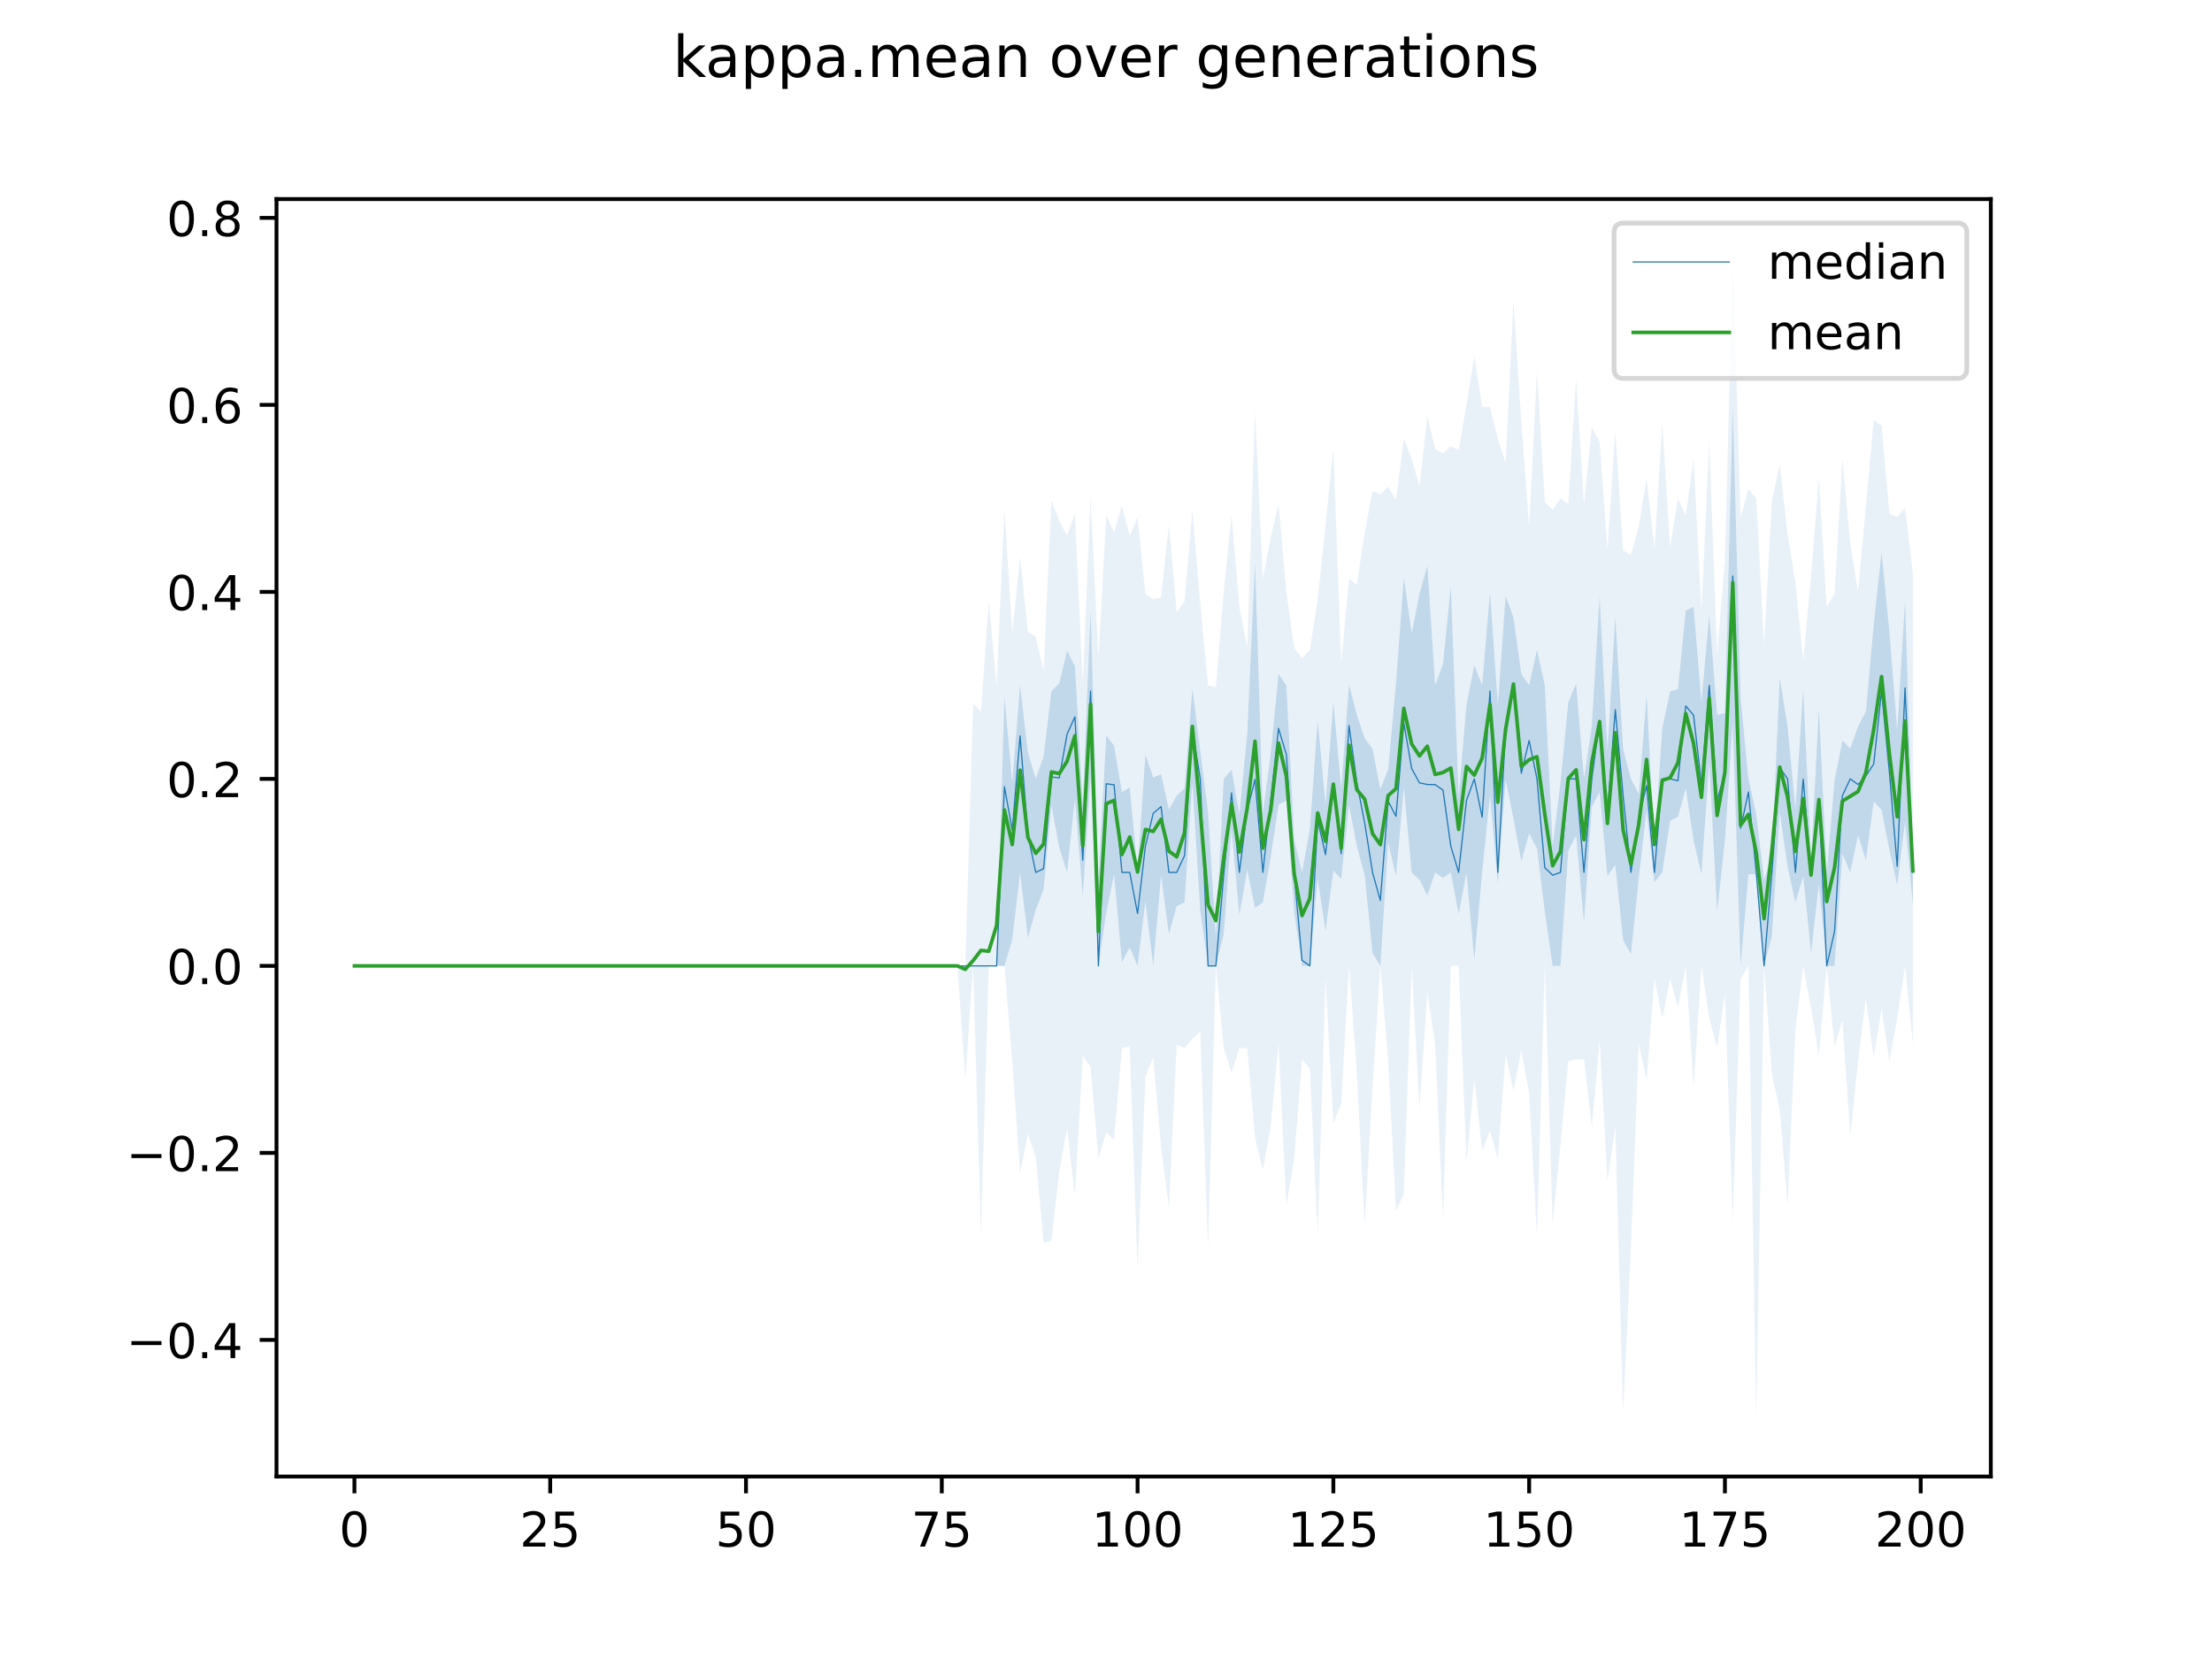 <?xml version="1.0" encoding="utf-8" standalone="no"?>
<!DOCTYPE svg PUBLIC "-//W3C//DTD SVG 1.1//EN"
  "http://www.w3.org/Graphics/SVG/1.1/DTD/svg11.dtd">
<!-- Created with matplotlib (https://matplotlib.org/) -->
<svg height="345.6pt" version="1.1" viewBox="0 0 460.8 345.6" width="460.8pt" xmlns="http://www.w3.org/2000/svg" xmlns:xlink="http://www.w3.org/1999/xlink">
 <defs>
  <style type="text/css">
*{stroke-linecap:butt;stroke-linejoin:round;}
  </style>
 </defs>
 <g id="figure_1">
  <g id="patch_1">
   <path d="M 0 345.6 
L 460.8 345.6 
L 460.8 0 
L 0 0 
z
" style="fill:#ffffff;"/>
  </g>
  <g id="axes_1">
   <g id="patch_2">
    <path d="M 57.6 307.584 
L 414.72 307.584 
L 414.72 41.472 
L 57.6 41.472 
z
" style="fill:#ffffff;"/>
   </g>
   <g id="PolyCollection_1">
    <path clip-path="url(#pa1e826da2e)" d="M 73.833 201.213 
L 73.833 201.213 
L 75.464 201.213 
L 77.096 201.213 
L 78.727 201.213 
L 80.358 201.213 
L 81.99 201.213 
L 83.621 201.213 
L 85.253 201.213 
L 86.884 201.213 
L 88.516 201.213 
L 90.147 201.213 
L 91.778 201.213 
L 93.41 201.213 
L 95.041 201.213 
L 96.673 201.213 
L 98.304 201.213 
L 99.936 201.213 
L 101.567 201.213 
L 103.198 201.213 
L 104.83 201.213 
L 106.461 201.213 
L 108.093 201.213 
L 109.724 201.213 
L 111.356 201.213 
L 112.987 201.213 
L 114.618 201.213 
L 116.25 201.213 
L 117.881 201.213 
L 119.513 201.213 
L 121.144 201.213 
L 122.776 201.213 
L 124.407 201.213 
L 126.038 201.213 
L 127.67 201.213 
L 129.301 201.213 
L 130.933 201.213 
L 132.564 201.213 
L 134.196 201.213 
L 135.827 201.213 
L 137.458 201.213 
L 139.09 201.213 
L 140.721 201.213 
L 142.353 201.213 
L 143.984 201.213 
L 145.616 201.213 
L 147.247 201.213 
L 148.879 201.213 
L 150.51 201.213 
L 152.141 201.213 
L 153.773 201.213 
L 155.404 201.213 
L 157.036 201.213 
L 158.667 201.213 
L 160.299 201.213 
L 161.93 201.213 
L 163.561 201.213 
L 165.193 201.213 
L 166.824 201.213 
L 168.456 201.213 
L 170.087 201.213 
L 171.719 201.213 
L 173.35 201.213 
L 174.981 201.213 
L 176.613 201.213 
L 178.244 201.213 
L 179.876 201.213 
L 181.507 201.213 
L 183.139 201.213 
L 184.77 201.213 
L 186.401 201.213 
L 188.033 201.213 
L 189.664 201.213 
L 191.296 201.213 
L 192.927 201.213 
L 194.559 201.213 
L 196.19 201.213 
L 197.821 201.213 
L 199.453 201.213 
L 201.084 201.213 
L 202.716 201.213 
L 204.347 201.213 
L 205.979 201.213 
L 207.61 201.213 
L 209.241 201.213 
L 210.873 195.759 
L 212.504 181.832 
L 214.136 195.37 
L 215.767 189.526 
L 217.399 185.338 
L 219.03 167.711 
L 220.661 176.573 
L 222.293 181.735 
L 223.924 166.347 
L 225.556 186.799 
L 227.187 161.867 
L 228.819 201.213 
L 230.45 190.111 
L 232.081 182.125 
L 233.713 200.434 
L 235.344 197.318 
L 236.976 201.213 
L 238.607 187.773 
L 240.239 201.213 
L 241.87 182.319 
L 243.501 194.591 
L 245.133 188.747 
L 246.764 187.968 
L 248.396 163.094 
L 250.027 189.624 
L 251.659 201.213 
L 253.29 201.213 
L 254.921 194.591 
L 256.553 172.77 
L 258.184 190.695 
L 259.816 181.151 
L 261.447 189.137 
L 263.079 187.968 
L 264.71 178.618 
L 266.341 167.613 
L 267.973 166.774 
L 269.604 189.916 
L 271.236 201.213 
L 272.867 201.213 
L 274.499 183.001 
L 276.13 193.909 
L 277.761 181.345 
L 279.393 183.098 
L 281.024 167.711 
L 282.656 176.281 
L 284.287 182.319 
L 285.919 198.486 
L 287.55 201.213 
L 289.181 175.502 
L 290.813 182.514 
L 292.444 164.039 
L 294.076 181.735 
L 295.707 183.293 
L 297.339 186.507 
L 298.97 181.735 
L 300.601 182.904 
L 302.233 181.735 
L 303.864 190.403 
L 305.496 181.735 
L 307.127 200.045 
L 308.759 181.735 
L 310.39 165.747 
L 312.021 184.072 
L 313.653 162.456 
L 315.284 170.535 
L 316.916 179.398 
L 318.547 173.69 
L 320.179 176.739 
L 321.81 189.916 
L 323.441 201.213 
L 325.073 201.213 
L 326.704 177.279 
L 328.336 174.041 
L 329.967 192.253 
L 331.599 168.113 
L 333.23 164.984 
L 334.862 182.514 
L 336.493 180.177 
L 338.124 195.857 
L 339.756 198.778 
L 341.387 182.904 
L 343.019 168.773 
L 344.65 183.78 
L 346.282 181.735 
L 347.913 170.986 
L 349.544 170.169 
L 351.176 164.205 
L 352.807 175.112 
L 354.439 182.125 
L 356.07 158.752 
L 357.702 190.013 
L 359.333 175.112 
L 360.964 150.57 
L 362.596 201.213 
L 364.227 182.125 
L 365.859 182.125 
L 367.49 201.213 
L 369.122 194.98 
L 370.753 169.171 
L 372.384 180.566 
L 374.016 187.968 
L 375.647 182.514 
L 377.279 198.486 
L 378.91 184.17 
L 380.542 201.213 
L 382.173 201.213 
L 383.804 177.839 
L 385.436 181.735 
L 387.067 173.94 
L 388.699 179.203 
L 390.33 166.931 
L 391.962 168.706 
L 393.593 177.06 
L 395.224 184.365 
L 396.856 171.217 
L 398.487 188.552 
L 398.487 177.839 
L 398.487 177.839 
L 396.856 125.053 
L 395.224 152.128 
L 393.593 131.676 
L 391.962 115.022 
L 390.33 130.118 
L 388.699 148.232 
L 387.067 151.349 
L 385.436 155.926 
L 383.804 154.265 
L 382.173 162.549 
L 380.542 181.735 
L 378.91 147.551 
L 377.279 179.008 
L 375.647 143.558 
L 374.016 168.49 
L 372.384 151.349 
L 370.753 141.22 
L 369.122 177.839 
L 367.49 183.293 
L 365.859 169.658 
L 364.227 162.257 
L 362.596 145.311 
L 360.964 84.538 
L 359.333 148.525 
L 357.702 148.914 
L 356.07 127.975 
L 354.439 146.285 
L 352.807 126.417 
L 351.176 127.196 
L 349.544 143.558 
L 347.913 144.017 
L 346.282 151.738 
L 344.65 175.891 
L 343.019 144.726 
L 341.387 165.373 
L 339.756 162.257 
L 338.124 156.024 
L 336.493 128.365 
L 334.862 156.413 
L 333.23 124.177 
L 331.599 151.222 
L 329.967 162.257 
L 328.336 142.389 
L 326.704 146.285 
L 325.073 163.036 
L 323.441 176.281 
L 321.81 142.778 
L 320.179 135.377 
L 318.547 142.778 
L 316.916 140.441 
L 315.284 128.657 
L 313.653 124.079 
L 312.021 146.864 
L 310.39 123.3 
L 308.759 142.778 
L 307.127 138.591 
L 305.496 146.859 
L 303.864 165.81 
L 302.233 122.131 
L 300.601 138.298 
L 298.97 142.778 
L 297.339 117.827 
L 295.707 123.69 
L 294.076 131.968 
L 292.444 120.281 
L 290.813 142.291 
L 289.181 160.274 
L 287.55 164.399 
L 285.919 156.024 
L 284.287 153.779 
L 282.656 148.929 
L 281.024 142.584 
L 279.393 164.205 
L 277.761 146.285 
L 276.13 167.672 
L 274.499 149.888 
L 272.867 172.747 
L 271.236 181.735 
L 269.604 174.82 
L 267.973 142.778 
L 266.341 140.399 
L 264.71 157.007 
L 263.079 169.366 
L 261.447 117.165 
L 259.816 152.907 
L 258.184 169.658 
L 256.553 160.309 
L 254.921 162.257 
L 253.29 195.37 
L 251.659 169.166 
L 250.027 156.394 
L 248.396 143.46 
L 246.764 164.202 
L 245.133 165.747 
L 243.501 168.646 
L 241.87 161.283 
L 240.239 161.965 
L 238.607 157.192 
L 236.976 181.248 
L 235.344 164.051 
L 233.713 165.008 
L 232.081 155.342 
L 230.45 153.224 
L 228.819 183.293 
L 227.187 127.098 
L 225.556 167.321 
L 223.924 138.785 
L 222.293 135.537 
L 220.661 142.403 
L 219.03 143.947 
L 217.399 157.582 
L 215.767 162.257 
L 214.136 156.803 
L 212.504 142.778 
L 210.873 163.036 
L 209.241 145.116 
L 207.61 201.213 
L 205.979 201.213 
L 204.347 201.213 
L 202.716 201.213 
L 201.084 201.213 
L 199.453 201.213 
L 197.821 201.213 
L 196.19 201.213 
L 194.559 201.213 
L 192.927 201.213 
L 191.296 201.213 
L 189.664 201.213 
L 188.033 201.213 
L 186.401 201.213 
L 184.77 201.213 
L 183.139 201.213 
L 181.507 201.213 
L 179.876 201.213 
L 178.244 201.213 
L 176.613 201.213 
L 174.981 201.213 
L 173.35 201.213 
L 171.719 201.213 
L 170.087 201.213 
L 168.456 201.213 
L 166.824 201.213 
L 165.193 201.213 
L 163.561 201.213 
L 161.93 201.213 
L 160.299 201.213 
L 158.667 201.213 
L 157.036 201.213 
L 155.404 201.213 
L 153.773 201.213 
L 152.141 201.213 
L 150.51 201.213 
L 148.879 201.213 
L 147.247 201.213 
L 145.616 201.213 
L 143.984 201.213 
L 142.353 201.213 
L 140.721 201.213 
L 139.09 201.213 
L 137.458 201.213 
L 135.827 201.213 
L 134.196 201.213 
L 132.564 201.213 
L 130.933 201.213 
L 129.301 201.213 
L 127.67 201.213 
L 126.038 201.213 
L 124.407 201.213 
L 122.776 201.213 
L 121.144 201.213 
L 119.513 201.213 
L 117.881 201.213 
L 116.25 201.213 
L 114.618 201.213 
L 112.987 201.213 
L 111.356 201.213 
L 109.724 201.213 
L 108.093 201.213 
L 106.461 201.213 
L 104.83 201.213 
L 103.198 201.213 
L 101.567 201.213 
L 99.936 201.213 
L 98.304 201.213 
L 96.673 201.213 
L 95.041 201.213 
L 93.41 201.213 
L 91.778 201.213 
L 90.147 201.213 
L 88.516 201.213 
L 86.884 201.213 
L 85.253 201.213 
L 83.621 201.213 
L 81.99 201.213 
L 80.358 201.213 
L 78.727 201.213 
L 77.096 201.213 
L 75.464 201.213 
L 73.833 201.213 
z
" style="fill:#1f77b4;fill-opacity:0.2;"/>
   </g>
   <g id="PolyCollection_2">
    <path clip-path="url(#pa1e826da2e)" d="M 73.833 201.213 
L 73.833 201.213 
L 75.464 201.213 
L 77.096 201.213 
L 78.727 201.213 
L 80.358 201.213 
L 81.99 201.213 
L 83.621 201.213 
L 85.253 201.213 
L 86.884 201.213 
L 88.516 201.213 
L 90.147 201.213 
L 91.778 201.213 
L 93.41 201.213 
L 95.041 201.213 
L 96.673 201.213 
L 98.304 201.213 
L 99.936 201.213 
L 101.567 201.213 
L 103.198 201.213 
L 104.83 201.213 
L 106.461 201.213 
L 108.093 201.213 
L 109.724 201.213 
L 111.356 201.213 
L 112.987 201.213 
L 114.618 201.213 
L 116.25 201.213 
L 117.881 201.213 
L 119.513 201.213 
L 121.144 201.213 
L 122.776 201.213 
L 124.407 201.213 
L 126.038 201.213 
L 127.67 201.213 
L 129.301 201.213 
L 130.933 201.213 
L 132.564 201.213 
L 134.196 201.213 
L 135.827 201.213 
L 137.458 201.213 
L 139.09 201.213 
L 140.721 201.213 
L 142.353 201.213 
L 143.984 201.213 
L 145.616 201.213 
L 147.247 201.213 
L 148.879 201.213 
L 150.51 201.213 
L 152.141 201.213 
L 153.773 201.213 
L 155.404 201.213 
L 157.036 201.213 
L 158.667 201.213 
L 160.299 201.213 
L 161.93 201.213 
L 163.561 201.213 
L 165.193 201.213 
L 166.824 201.213 
L 168.456 201.213 
L 170.087 201.213 
L 171.719 201.213 
L 173.35 201.213 
L 174.981 201.213 
L 176.613 201.213 
L 178.244 201.213 
L 179.876 201.213 
L 181.507 201.213 
L 183.139 201.213 
L 184.77 201.213 
L 186.401 201.213 
L 188.033 201.213 
L 189.664 201.213 
L 191.296 201.213 
L 192.927 201.213 
L 194.559 201.213 
L 196.19 201.213 
L 197.821 201.213 
L 199.453 201.213 
L 201.084 224.977 
L 202.716 201.213 
L 204.347 257.311 
L 205.979 201.213 
L 207.61 201.213 
L 209.241 201.213 
L 210.873 221.081 
L 212.504 244.455 
L 214.136 236.274 
L 215.767 240.949 
L 217.399 258.869 
L 219.03 258.479 
L 220.661 244.065 
L 222.293 235.105 
L 223.924 249.13 
L 225.556 219.912 
L 227.187 222.25 
L 228.819 241.338 
L 230.45 235.885 
L 232.081 237.443 
L 233.713 218.354 
L 235.344 217.965 
L 236.976 264.323 
L 238.607 224.198 
L 240.239 220.302 
L 241.87 239.001 
L 243.501 251.467 
L 245.133 217.575 
L 246.764 218.354 
L 248.396 216.406 
L 250.027 214.848 
L 251.659 259.648 
L 253.29 201.213 
L 254.921 218.354 
L 256.553 223.418 
L 258.184 218.354 
L 259.816 218.354 
L 261.447 237.053 
L 263.079 243.676 
L 264.71 234.716 
L 266.341 217.575 
L 267.973 251.078 
L 269.604 241.338 
L 271.236 220.691 
L 272.867 222.639 
L 274.499 257.311 
L 276.13 203.94 
L 277.761 233.937 
L 279.393 230.041 
L 281.024 201.213 
L 282.656 223.418 
L 284.287 255.363 
L 285.919 226.535 
L 287.55 201.213 
L 289.181 221.081 
L 290.813 252.246 
L 292.444 248.74 
L 294.076 201.213 
L 295.707 230.82 
L 297.339 206.667 
L 298.97 217.575 
L 300.601 254.194 
L 302.233 201.213 
L 303.864 201.213 
L 305.496 242.118 
L 307.127 224.587 
L 308.759 239.78 
L 310.39 235.495 
L 312.021 241.338 
L 313.653 219.523 
L 315.284 227.314 
L 316.916 218.744 
L 318.547 227.704 
L 320.179 257.7 
L 321.81 201.213 
L 323.441 254.973 
L 325.073 238.611 
L 326.704 221.081 
L 328.336 220.691 
L 329.967 220.691 
L 331.599 234.716 
L 333.23 216.796 
L 334.862 246.013 
L 336.493 234.716 
L 338.124 294.319 
L 339.756 259.648 
L 341.387 217.575 
L 343.019 224.977 
L 344.65 203.94 
L 346.282 212.121 
L 347.913 203.94 
L 349.544 209.784 
L 351.176 201.213 
L 352.807 226.535 
L 354.439 201.213 
L 356.07 212.121 
L 357.702 218.354 
L 359.333 207.057 
L 360.964 254.584 
L 362.596 203.94 
L 364.227 201.213 
L 365.859 295.488 
L 367.49 201.213 
L 369.122 223.808 
L 370.753 231.21 
L 372.384 251.078 
L 374.016 214.458 
L 375.647 201.213 
L 377.279 210.173 
L 378.91 219.912 
L 380.542 201.213 
L 382.173 217.965 
L 383.804 212.511 
L 385.436 236.664 
L 387.067 221.081 
L 388.699 207.836 
L 390.33 220.302 
L 391.962 210.173 
L 393.593 221.081 
L 395.224 212.121 
L 396.856 201.213 
L 398.487 217.575 
L 398.487 119.405 
L 398.487 119.405 
L 396.856 105.77 
L 395.224 107.718 
L 393.593 106.938 
L 391.962 88.629 
L 390.33 87.46 
L 388.699 105.38 
L 387.067 123.3 
L 385.436 113.171 
L 383.804 95.641 
L 382.173 123.69 
L 380.542 126.417 
L 378.91 99.537 
L 377.279 119.794 
L 375.647 137.633 
L 374.016 121.352 
L 372.384 111.224 
L 370.753 96.81 
L 369.122 104.211 
L 367.49 134.094 
L 365.859 103.822 
L 364.227 101.874 
L 362.596 107.718 
L 360.964 53.568 
L 359.333 116.678 
L 357.702 136.156 
L 356.07 91.745 
L 354.439 127.196 
L 352.807 95.641 
L 351.176 107.328 
L 349.544 103.822 
L 347.913 113.951 
L 346.282 88.239 
L 344.65 114.322 
L 343.019 99.537 
L 341.387 109.665 
L 339.756 115.587 
L 338.124 114.632 
L 336.493 89.798 
L 334.862 114.393 
L 333.23 92.135 
L 331.599 89.018 
L 329.967 104.991 
L 328.336 78.89 
L 326.704 104.991 
L 325.073 103.822 
L 323.441 106.159 
L 321.81 104.601 
L 320.179 77.331 
L 318.547 109.665 
L 316.916 87.85 
L 315.284 62.528 
L 313.653 96.381 
L 312.021 91.356 
L 310.39 84.733 
L 308.759 84.733 
L 307.127 74.215 
L 305.496 84.344 
L 303.864 93.73 
L 302.233 92.953 
L 300.601 94.435 
L 298.97 93.537 
L 297.339 86.681 
L 295.707 101.28 
L 294.076 95.544 
L 292.444 91.356 
L 290.813 104.144 
L 289.181 101.407 
L 287.55 102.931 
L 285.919 102.303 
L 284.287 110.834 
L 282.656 121.781 
L 281.024 120.573 
L 279.393 138.104 
L 277.761 93.304 
L 276.13 109.276 
L 274.499 124.858 
L 272.867 135.377 
L 271.236 137.094 
L 269.604 134.969 
L 267.973 123.3 
L 266.341 104.991 
L 264.71 112.003 
L 263.079 120.573 
L 261.447 85.512 
L 259.816 134.934 
L 258.184 126.417 
L 256.553 107.328 
L 254.921 123.3 
L 253.29 143.168 
L 251.659 142.778 
L 250.027 125.638 
L 248.396 106.159 
L 246.764 125.248 
L 245.133 127.585 
L 243.501 109.276 
L 241.87 124.469 
L 240.239 124.858 
L 238.607 123.69 
L 236.976 107.718 
L 235.344 111.613 
L 233.713 105.38 
L 232.081 110.834 
L 230.45 107.328 
L 228.819 136.972 
L 227.187 103.432 
L 225.556 142.217 
L 223.924 106.938 
L 222.293 111.613 
L 220.661 108.497 
L 219.03 104.211 
L 217.399 139.662 
L 215.767 132.63 
L 214.136 131.637 
L 212.504 115.898 
L 210.873 131.832 
L 209.241 106.159 
L 207.61 142.778 
L 205.979 125.248 
L 204.347 148.269 
L 202.716 146.46 
L 201.084 201.213 
L 199.453 201.213 
L 197.821 201.213 
L 196.19 201.213 
L 194.559 201.213 
L 192.927 201.213 
L 191.296 201.213 
L 189.664 201.213 
L 188.033 201.213 
L 186.401 201.213 
L 184.77 201.213 
L 183.139 201.213 
L 181.507 201.213 
L 179.876 201.213 
L 178.244 201.213 
L 176.613 201.213 
L 174.981 201.213 
L 173.35 201.213 
L 171.719 201.213 
L 170.087 201.213 
L 168.456 201.213 
L 166.824 201.213 
L 165.193 201.213 
L 163.561 201.213 
L 161.93 201.213 
L 160.299 201.213 
L 158.667 201.213 
L 157.036 201.213 
L 155.404 201.213 
L 153.773 201.213 
L 152.141 201.213 
L 150.51 201.213 
L 148.879 201.213 
L 147.247 201.213 
L 145.616 201.213 
L 143.984 201.213 
L 142.353 201.213 
L 140.721 201.213 
L 139.09 201.213 
L 137.458 201.213 
L 135.827 201.213 
L 134.196 201.213 
L 132.564 201.213 
L 130.933 201.213 
L 129.301 201.213 
L 127.67 201.213 
L 126.038 201.213 
L 124.407 201.213 
L 122.776 201.213 
L 121.144 201.213 
L 119.513 201.213 
L 117.881 201.213 
L 116.25 201.213 
L 114.618 201.213 
L 112.987 201.213 
L 111.356 201.213 
L 109.724 201.213 
L 108.093 201.213 
L 106.461 201.213 
L 104.83 201.213 
L 103.198 201.213 
L 101.567 201.213 
L 99.936 201.213 
L 98.304 201.213 
L 96.673 201.213 
L 95.041 201.213 
L 93.41 201.213 
L 91.778 201.213 
L 90.147 201.213 
L 88.516 201.213 
L 86.884 201.213 
L 85.253 201.213 
L 83.621 201.213 
L 81.99 201.213 
L 80.358 201.213 
L 78.727 201.213 
L 77.096 201.213 
L 75.464 201.213 
L 73.833 201.213 
z
" style="fill:#1f77b4;fill-opacity:0.1;"/>
   </g>
   <g id="matplotlib.axis_1">
    <g id="xtick_1">
     <g id="line2d_1">
      <defs>
       <path d="M 0 0 
L 0 3.5 
" id="m074e35a72b" style="stroke:#000000;stroke-width:0.8;"/>
      </defs>
      <g>
       <use style="stroke:#000000;stroke-width:0.8;" x="73.833" xlink:href="#m074e35a72b" y="307.584"/>
      </g>
     </g>
     <g id="text_1">
      <!-- 0 -->
      <defs>
       <path d="M 31.781 66.406 
Q 24.172 66.406 20.328 58.906 
Q 16.5 51.422 16.5 36.375 
Q 16.5 21.391 20.328 13.891 
Q 24.172 6.391 31.781 6.391 
Q 39.453 6.391 43.281 13.891 
Q 47.125 21.391 47.125 36.375 
Q 47.125 51.422 43.281 58.906 
Q 39.453 66.406 31.781 66.406 
z
M 31.781 74.219 
Q 44.047 74.219 50.516 64.516 
Q 56.984 54.828 56.984 36.375 
Q 56.984 17.969 50.516 8.266 
Q 44.047 -1.422 31.781 -1.422 
Q 19.531 -1.422 13.062 8.266 
Q 6.594 17.969 6.594 36.375 
Q 6.594 54.828 13.062 64.516 
Q 19.531 74.219 31.781 74.219 
z
" id="DejaVuSans-48"/>
      </defs>
      <g transform="translate(70.651 322.182)scale(0.1 -0.1)">
       <use xlink:href="#DejaVuSans-48"/>
      </g>
     </g>
    </g>
    <g id="xtick_2">
     <g id="line2d_2">
      <g>
       <use style="stroke:#000000;stroke-width:0.8;" x="114.618" xlink:href="#m074e35a72b" y="307.584"/>
      </g>
     </g>
     <g id="text_2">
      <!-- 25 -->
      <defs>
       <path d="M 19.188 8.297 
L 53.609 8.297 
L 53.609 0 
L 7.328 0 
L 7.328 8.297 
Q 12.938 14.109 22.625 23.891 
Q 32.328 33.688 34.812 36.531 
Q 39.547 41.844 41.422 45.531 
Q 43.312 49.219 43.312 52.781 
Q 43.312 58.594 39.234 62.25 
Q 35.156 65.922 28.609 65.922 
Q 23.969 65.922 18.812 64.312 
Q 13.672 62.703 7.812 59.422 
L 7.812 69.391 
Q 13.766 71.781 18.938 73 
Q 24.125 74.219 28.422 74.219 
Q 39.75 74.219 46.484 68.547 
Q 53.219 62.891 53.219 53.422 
Q 53.219 48.922 51.531 44.891 
Q 49.859 40.875 45.406 35.406 
Q 44.188 33.984 37.641 27.219 
Q 31.109 20.453 19.188 8.297 
z
" id="DejaVuSans-50"/>
       <path d="M 10.797 72.906 
L 49.516 72.906 
L 49.516 64.594 
L 19.828 64.594 
L 19.828 46.734 
Q 21.969 47.469 24.109 47.828 
Q 26.266 48.188 28.422 48.188 
Q 40.625 48.188 47.75 41.5 
Q 54.891 34.812 54.891 23.391 
Q 54.891 11.625 47.562 5.094 
Q 40.234 -1.422 26.906 -1.422 
Q 22.312 -1.422 17.547 -0.641 
Q 12.797 0.141 7.719 1.703 
L 7.719 11.625 
Q 12.109 9.234 16.797 8.062 
Q 21.484 6.891 26.703 6.891 
Q 35.156 6.891 40.078 11.328 
Q 45.016 15.766 45.016 23.391 
Q 45.016 31 40.078 35.438 
Q 35.156 39.891 26.703 39.891 
Q 22.75 39.891 18.812 39.016 
Q 14.891 38.141 10.797 36.281 
z
" id="DejaVuSans-53"/>
      </defs>
      <g transform="translate(108.256 322.182)scale(0.1 -0.1)">
       <use xlink:href="#DejaVuSans-50"/>
       <use x="63.623" xlink:href="#DejaVuSans-53"/>
      </g>
     </g>
    </g>
    <g id="xtick_3">
     <g id="line2d_3">
      <g>
       <use style="stroke:#000000;stroke-width:0.8;" x="155.404" xlink:href="#m074e35a72b" y="307.584"/>
      </g>
     </g>
     <g id="text_3">
      <!-- 50 -->
      <g transform="translate(149.042 322.182)scale(0.1 -0.1)">
       <use xlink:href="#DejaVuSans-53"/>
       <use x="63.623" xlink:href="#DejaVuSans-48"/>
      </g>
     </g>
    </g>
    <g id="xtick_4">
     <g id="line2d_4">
      <g>
       <use style="stroke:#000000;stroke-width:0.8;" x="196.19" xlink:href="#m074e35a72b" y="307.584"/>
      </g>
     </g>
     <g id="text_4">
      <!-- 75 -->
      <defs>
       <path d="M 8.203 72.906 
L 55.078 72.906 
L 55.078 68.703 
L 28.609 0 
L 18.312 0 
L 43.219 64.594 
L 8.203 64.594 
z
" id="DejaVuSans-55"/>
      </defs>
      <g transform="translate(189.827 322.182)scale(0.1 -0.1)">
       <use xlink:href="#DejaVuSans-55"/>
       <use x="63.623" xlink:href="#DejaVuSans-53"/>
      </g>
     </g>
    </g>
    <g id="xtick_5">
     <g id="line2d_5">
      <g>
       <use style="stroke:#000000;stroke-width:0.8;" x="236.976" xlink:href="#m074e35a72b" y="307.584"/>
      </g>
     </g>
     <g id="text_5">
      <!-- 100 -->
      <defs>
       <path d="M 12.406 8.297 
L 28.516 8.297 
L 28.516 63.922 
L 10.984 60.406 
L 10.984 69.391 
L 28.422 72.906 
L 38.281 72.906 
L 38.281 8.297 
L 54.391 8.297 
L 54.391 0 
L 12.406 0 
z
" id="DejaVuSans-49"/>
      </defs>
      <g transform="translate(227.432 322.182)scale(0.1 -0.1)">
       <use xlink:href="#DejaVuSans-49"/>
       <use x="63.623" xlink:href="#DejaVuSans-48"/>
       <use x="127.246" xlink:href="#DejaVuSans-48"/>
      </g>
     </g>
    </g>
    <g id="xtick_6">
     <g id="line2d_6">
      <g>
       <use style="stroke:#000000;stroke-width:0.8;" x="277.761" xlink:href="#m074e35a72b" y="307.584"/>
      </g>
     </g>
     <g id="text_6">
      <!-- 125 -->
      <g transform="translate(268.218 322.182)scale(0.1 -0.1)">
       <use xlink:href="#DejaVuSans-49"/>
       <use x="63.623" xlink:href="#DejaVuSans-50"/>
       <use x="127.246" xlink:href="#DejaVuSans-53"/>
      </g>
     </g>
    </g>
    <g id="xtick_7">
     <g id="line2d_7">
      <g>
       <use style="stroke:#000000;stroke-width:0.8;" x="318.547" xlink:href="#m074e35a72b" y="307.584"/>
      </g>
     </g>
     <g id="text_7">
      <!-- 150 -->
      <g transform="translate(309.003 322.182)scale(0.1 -0.1)">
       <use xlink:href="#DejaVuSans-49"/>
       <use x="63.623" xlink:href="#DejaVuSans-53"/>
       <use x="127.246" xlink:href="#DejaVuSans-48"/>
      </g>
     </g>
    </g>
    <g id="xtick_8">
     <g id="line2d_8">
      <g>
       <use style="stroke:#000000;stroke-width:0.8;" x="359.333" xlink:href="#m074e35a72b" y="307.584"/>
      </g>
     </g>
     <g id="text_8">
      <!-- 175 -->
      <g transform="translate(349.789 322.182)scale(0.1 -0.1)">
       <use xlink:href="#DejaVuSans-49"/>
       <use x="63.623" xlink:href="#DejaVuSans-55"/>
       <use x="127.246" xlink:href="#DejaVuSans-53"/>
      </g>
     </g>
    </g>
    <g id="xtick_9">
     <g id="line2d_9">
      <g>
       <use style="stroke:#000000;stroke-width:0.8;" x="400.119" xlink:href="#m074e35a72b" y="307.584"/>
      </g>
     </g>
     <g id="text_9">
      <!-- 200 -->
      <g transform="translate(390.575 322.182)scale(0.1 -0.1)">
       <use xlink:href="#DejaVuSans-50"/>
       <use x="63.623" xlink:href="#DejaVuSans-48"/>
       <use x="127.246" xlink:href="#DejaVuSans-48"/>
      </g>
     </g>
    </g>
   </g>
   <g id="matplotlib.axis_2">
    <g id="ytick_1">
     <g id="line2d_10">
      <defs>
       <path d="M 0 0 
L -3.5 0 
" id="m7970b7447f" style="stroke:#000000;stroke-width:0.8;"/>
      </defs>
      <g>
       <use style="stroke:#000000;stroke-width:0.8;" x="57.6" xlink:href="#m7970b7447f" y="279.126"/>
      </g>
     </g>
     <g id="text_10">
      <!-- −0.4 -->
      <defs>
       <path d="M 10.594 35.5 
L 73.188 35.5 
L 73.188 27.203 
L 10.594 27.203 
z
" id="DejaVuSans-8722"/>
       <path d="M 10.688 12.406 
L 21 12.406 
L 21 0 
L 10.688 0 
z
" id="DejaVuSans-46"/>
       <path d="M 37.797 64.312 
L 12.891 25.391 
L 37.797 25.391 
z
M 35.203 72.906 
L 47.609 72.906 
L 47.609 25.391 
L 58.016 25.391 
L 58.016 17.188 
L 47.609 17.188 
L 47.609 0 
L 37.797 0 
L 37.797 17.188 
L 4.891 17.188 
L 4.891 26.703 
z
" id="DejaVuSans-52"/>
      </defs>
      <g transform="translate(26.317 282.925)scale(0.1 -0.1)">
       <use xlink:href="#DejaVuSans-8722"/>
       <use x="83.789" xlink:href="#DejaVuSans-48"/>
       <use x="147.412" xlink:href="#DejaVuSans-46"/>
       <use x="179.199" xlink:href="#DejaVuSans-52"/>
      </g>
     </g>
    </g>
    <g id="ytick_2">
     <g id="line2d_11">
      <g>
       <use style="stroke:#000000;stroke-width:0.8;" x="57.6" xlink:href="#m7970b7447f" y="240.17"/>
      </g>
     </g>
     <g id="text_11">
      <!-- −0.2 -->
      <g transform="translate(26.317 243.969)scale(0.1 -0.1)">
       <use xlink:href="#DejaVuSans-8722"/>
       <use x="83.789" xlink:href="#DejaVuSans-48"/>
       <use x="147.412" xlink:href="#DejaVuSans-46"/>
       <use x="179.199" xlink:href="#DejaVuSans-50"/>
      </g>
     </g>
    </g>
    <g id="ytick_3">
     <g id="line2d_12">
      <g>
       <use style="stroke:#000000;stroke-width:0.8;" x="57.6" xlink:href="#m7970b7447f" y="201.213"/>
      </g>
     </g>
     <g id="text_12">
      <!-- 0.0 -->
      <g transform="translate(34.697 205.012)scale(0.1 -0.1)">
       <use xlink:href="#DejaVuSans-48"/>
       <use x="63.623" xlink:href="#DejaVuSans-46"/>
       <use x="95.41" xlink:href="#DejaVuSans-48"/>
      </g>
     </g>
    </g>
    <g id="ytick_4">
     <g id="line2d_13">
      <g>
       <use style="stroke:#000000;stroke-width:0.8;" x="57.6" xlink:href="#m7970b7447f" y="162.257"/>
      </g>
     </g>
     <g id="text_13">
      <!-- 0.2 -->
      <g transform="translate(34.697 166.056)scale(0.1 -0.1)">
       <use xlink:href="#DejaVuSans-48"/>
       <use x="63.623" xlink:href="#DejaVuSans-46"/>
       <use x="95.41" xlink:href="#DejaVuSans-50"/>
      </g>
     </g>
    </g>
    <g id="ytick_5">
     <g id="line2d_14">
      <g>
       <use style="stroke:#000000;stroke-width:0.8;" x="57.6" xlink:href="#m7970b7447f" y="123.3"/>
      </g>
     </g>
     <g id="text_14">
      <!-- 0.4 -->
      <g transform="translate(34.697 127.099)scale(0.1 -0.1)">
       <use xlink:href="#DejaVuSans-48"/>
       <use x="63.623" xlink:href="#DejaVuSans-46"/>
       <use x="95.41" xlink:href="#DejaVuSans-52"/>
      </g>
     </g>
    </g>
    <g id="ytick_6">
     <g id="line2d_15">
      <g>
       <use style="stroke:#000000;stroke-width:0.8;" x="57.6" xlink:href="#m7970b7447f" y="84.344"/>
      </g>
     </g>
     <g id="text_15">
      <!-- 0.6 -->
      <defs>
       <path d="M 33.016 40.375 
Q 26.375 40.375 22.484 35.828 
Q 18.609 31.297 18.609 23.391 
Q 18.609 15.531 22.484 10.953 
Q 26.375 6.391 33.016 6.391 
Q 39.656 6.391 43.531 10.953 
Q 47.406 15.531 47.406 23.391 
Q 47.406 31.297 43.531 35.828 
Q 39.656 40.375 33.016 40.375 
z
M 52.594 71.297 
L 52.594 62.312 
Q 48.875 64.062 45.094 64.984 
Q 41.312 65.922 37.594 65.922 
Q 27.828 65.922 22.672 59.328 
Q 17.531 52.734 16.797 39.406 
Q 19.672 43.656 24.016 45.922 
Q 28.375 48.188 33.594 48.188 
Q 44.578 48.188 50.953 41.516 
Q 57.328 34.859 57.328 23.391 
Q 57.328 12.156 50.688 5.359 
Q 44.047 -1.422 33.016 -1.422 
Q 20.359 -1.422 13.672 8.266 
Q 6.984 17.969 6.984 36.375 
Q 6.984 53.656 15.188 63.938 
Q 23.391 74.219 37.203 74.219 
Q 40.922 74.219 44.703 73.484 
Q 48.484 72.75 52.594 71.297 
z
" id="DejaVuSans-54"/>
      </defs>
      <g transform="translate(34.697 88.143)scale(0.1 -0.1)">
       <use xlink:href="#DejaVuSans-48"/>
       <use x="63.623" xlink:href="#DejaVuSans-46"/>
       <use x="95.41" xlink:href="#DejaVuSans-54"/>
      </g>
     </g>
    </g>
    <g id="ytick_7">
     <g id="line2d_16">
      <g>
       <use style="stroke:#000000;stroke-width:0.8;" x="57.6" xlink:href="#m7970b7447f" y="45.387"/>
      </g>
     </g>
     <g id="text_16">
      <!-- 0.8 -->
      <defs>
       <path d="M 31.781 34.625 
Q 24.75 34.625 20.719 30.859 
Q 16.703 27.094 16.703 20.516 
Q 16.703 13.922 20.719 10.156 
Q 24.75 6.391 31.781 6.391 
Q 38.812 6.391 42.859 10.172 
Q 46.922 13.969 46.922 20.516 
Q 46.922 27.094 42.891 30.859 
Q 38.875 34.625 31.781 34.625 
z
M 21.922 38.812 
Q 15.578 40.375 12.031 44.719 
Q 8.5 49.078 8.5 55.328 
Q 8.5 64.062 14.719 69.141 
Q 20.953 74.219 31.781 74.219 
Q 42.672 74.219 48.875 69.141 
Q 55.078 64.062 55.078 55.328 
Q 55.078 49.078 51.531 44.719 
Q 48 40.375 41.703 38.812 
Q 48.828 37.156 52.797 32.312 
Q 56.781 27.484 56.781 20.516 
Q 56.781 9.906 50.312 4.234 
Q 43.844 -1.422 31.781 -1.422 
Q 19.734 -1.422 13.25 4.234 
Q 6.781 9.906 6.781 20.516 
Q 6.781 27.484 10.781 32.312 
Q 14.797 37.156 21.922 38.812 
z
M 18.312 54.391 
Q 18.312 48.734 21.844 45.562 
Q 25.391 42.391 31.781 42.391 
Q 38.141 42.391 41.719 45.562 
Q 45.312 48.734 45.312 54.391 
Q 45.312 60.062 41.719 63.234 
Q 38.141 66.406 31.781 66.406 
Q 25.391 66.406 21.844 63.234 
Q 18.312 60.062 18.312 54.391 
z
" id="DejaVuSans-56"/>
      </defs>
      <g transform="translate(34.697 49.186)scale(0.1 -0.1)">
       <use xlink:href="#DejaVuSans-48"/>
       <use x="63.623" xlink:href="#DejaVuSans-46"/>
       <use x="95.41" xlink:href="#DejaVuSans-56"/>
      </g>
     </g>
    </g>
   </g>
   <g id="line2d_17">
    <path clip-path="url(#pa1e826da2e)" d="M 73.833 201.213 
L 207.61 201.213 
L 209.241 163.88 
L 210.873 172.921 
L 212.504 153.297 
L 214.136 173.944 
L 215.767 181.735 
L 217.399 180.956 
L 219.03 161.867 
L 220.661 162.043 
L 222.293 152.943 
L 223.924 149.328 
L 225.556 179.203 
L 227.187 143.947 
L 228.819 201.213 
L 230.45 163.27 
L 232.081 163.481 
L 233.713 181.735 
L 235.344 181.735 
L 236.976 190.305 
L 238.607 176.281 
L 240.239 169.417 
L 241.87 168.033 
L 243.501 181.735 
L 245.133 181.735 
L 246.764 178.229 
L 248.396 151.933 
L 250.027 162.257 
L 251.659 201.213 
L 253.29 201.213 
L 254.921 182.319 
L 256.553 165.178 
L 258.184 181.735 
L 259.816 168.823 
L 261.447 162.354 
L 263.079 181.735 
L 266.341 151.738 
L 267.973 157.192 
L 269.604 182.125 
L 271.236 200.045 
L 272.867 201.213 
L 274.499 170.827 
L 276.13 178.034 
L 277.761 163.815 
L 279.393 177.839 
L 281.024 151.154 
L 282.656 163.036 
L 284.287 171.411 
L 285.919 181.735 
L 287.55 187.578 
L 289.181 166.931 
L 290.813 170.048 
L 292.444 150.57 
L 294.076 160.114 
L 295.707 163.083 
L 297.339 163.425 
L 298.97 163.454 
L 300.601 164.594 
L 302.233 176.281 
L 303.864 181.735 
L 305.496 166.737 
L 307.127 162.257 
L 308.759 170.243 
L 310.39 143.947 
L 312.021 181.735 
L 313.653 151.923 
L 315.284 142.778 
L 316.916 161.088 
L 318.547 154.271 
L 320.179 162.257 
L 321.81 180.761 
L 323.441 182.319 
L 325.073 181.735 
L 326.704 162.257 
L 328.336 162.257 
L 329.967 181.735 
L 331.599 162.257 
L 333.23 150.18 
L 334.862 169.269 
L 336.493 147.843 
L 338.124 165.763 
L 339.756 181.735 
L 341.387 170.168 
L 343.019 163.62 
L 344.65 181.735 
L 346.282 162.257 
L 347.913 162.257 
L 349.544 162.646 
L 351.176 147.064 
L 352.807 149.011 
L 354.439 163.425 
L 356.07 142.778 
L 357.702 166.635 
L 359.333 161.088 
L 360.964 119.989 
L 362.596 172.558 
L 364.227 164.984 
L 365.859 181.735 
L 367.49 201.213 
L 369.122 181.735 
L 370.753 159.919 
L 372.384 162.257 
L 374.016 181.735 
L 375.647 162.297 
L 377.279 182.125 
L 378.91 166.737 
L 380.542 201.213 
L 382.173 194.006 
L 383.804 165.763 
L 385.436 162.257 
L 387.067 163.425 
L 388.699 161.672 
L 390.33 159.14 
L 391.962 143.947 
L 393.593 160.847 
L 395.224 180.464 
L 396.856 143.306 
L 398.487 181.735 
L 398.487 181.735 
" style="fill:none;stroke:#1f77b4;stroke-linecap:square;stroke-width:0.25;"/>
   </g>
   <g id="line2d_18">
    <path clip-path="url(#pa1e826da2e)" d="M 73.833 201.213 
L 199.453 201.213 
L 201.084 201.934 
L 202.716 200.103 
L 204.347 197.986 
L 205.979 198.153 
L 207.61 192.809 
L 209.241 168.719 
L 210.873 175.93 
L 212.504 160.438 
L 214.136 174.466 
L 215.767 177.769 
L 217.399 175.83 
L 219.03 160.812 
L 220.661 161.146 
L 222.293 158.561 
L 223.924 153.246 
L 225.556 176.156 
L 227.187 146.728 
L 228.819 194.053 
L 230.45 167.426 
L 232.081 166.731 
L 233.713 178.027 
L 235.344 174.357 
L 236.976 181.646 
L 238.607 172.794 
L 240.239 173.196 
L 241.87 170.666 
L 243.501 177.294 
L 245.133 178.502 
L 246.764 173.45 
L 248.396 151.327 
L 250.027 168.949 
L 251.659 188.49 
L 253.29 191.78 
L 254.921 178.787 
L 256.553 167.462 
L 258.184 177.497 
L 259.816 168.369 
L 261.447 154.416 
L 263.079 176.692 
L 264.71 168.776 
L 266.341 154.795 
L 267.973 161.714 
L 269.604 182.073 
L 271.236 190.721 
L 272.867 187.156 
L 274.499 169.358 
L 276.13 175.261 
L 277.761 163.352 
L 279.393 176.703 
L 281.024 155.242 
L 282.656 164.508 
L 284.287 166.476 
L 285.919 173.65 
L 287.55 175.957 
L 289.181 165.728 
L 290.813 164.282 
L 292.444 147.57 
L 294.076 154.98 
L 295.707 157.472 
L 297.339 155.446 
L 298.97 161.334 
L 300.601 160.919 
L 302.233 160.001 
L 303.864 172.784 
L 305.496 159.672 
L 307.127 161.48 
L 308.759 157.913 
L 310.39 146.748 
L 312.021 167.115 
L 313.653 151.902 
L 315.284 142.502 
L 316.916 159.66 
L 318.547 158.266 
L 320.179 157.643 
L 321.81 169.633 
L 323.441 180.346 
L 325.073 177.376 
L 326.704 162.136 
L 328.336 160.383 
L 329.967 174.917 
L 331.599 158.82 
L 333.23 150.318 
L 334.862 171.535 
L 336.493 152.639 
L 338.124 172.866 
L 339.756 180.012 
L 341.387 171.764 
L 343.019 158.216 
L 344.65 175.929 
L 346.282 162.552 
L 347.913 162.032 
L 349.544 158.887 
L 351.176 148.645 
L 352.807 154.877 
L 354.439 166.088 
L 356.07 145.446 
L 357.702 169.877 
L 359.333 160.828 
L 360.964 121.371 
L 362.596 171.889 
L 364.227 169.639 
L 365.859 177.584 
L 367.49 191.373 
L 369.122 177.102 
L 370.753 159.8 
L 372.384 165.999 
L 374.016 177.36 
L 375.647 166.332 
L 377.279 182.298 
L 378.91 166.563 
L 380.542 187.808 
L 382.173 180.729 
L 383.804 166.884 
L 387.067 164.886 
L 388.699 160.942 
L 390.33 151.981 
L 391.962 140.942 
L 393.593 156.996 
L 395.224 170.151 
L 396.856 150.194 
L 398.487 181.403 
L 398.487 181.403 
" style="fill:none;stroke:#2ca02c;stroke-linecap:square;stroke-width:0.75;"/>
   </g>
   <g id="patch_3">
    <path d="M 57.6 307.584 
L 57.6 41.472 
" style="fill:none;stroke:#000000;stroke-linecap:square;stroke-linejoin:miter;stroke-width:0.8;"/>
   </g>
   <g id="patch_4">
    <path d="M 414.72 307.584 
L 414.72 41.472 
" style="fill:none;stroke:#000000;stroke-linecap:square;stroke-linejoin:miter;stroke-width:0.8;"/>
   </g>
   <g id="patch_5">
    <path d="M 57.6 307.584 
L 414.72 307.584 
" style="fill:none;stroke:#000000;stroke-linecap:square;stroke-linejoin:miter;stroke-width:0.8;"/>
   </g>
   <g id="patch_6">
    <path d="M 57.6 41.472 
L 414.72 41.472 
" style="fill:none;stroke:#000000;stroke-linecap:square;stroke-linejoin:miter;stroke-width:0.8;"/>
   </g>
   <g id="legend_1">
    <g id="patch_7">
     <path d="M 338.234 78.828 
L 407.72 78.828 
Q 409.72 78.828 409.72 76.828 
L 409.72 48.472 
Q 409.72 46.472 407.72 46.472 
L 338.234 46.472 
Q 336.234 46.472 336.234 48.472 
L 336.234 76.828 
Q 336.234 78.828 338.234 78.828 
z
" style="fill:#ffffff;opacity:0.8;stroke:#cccccc;stroke-linejoin:miter;"/>
    </g>
    <g id="line2d_19">
     <path d="M 340.234 54.57 
L 360.234 54.57 
" style="fill:none;stroke:#1f77b4;stroke-linecap:square;stroke-width:0.25;"/>
    </g>
    <g id="line2d_20"/>
    <g id="text_17">
     <!-- median -->
     <defs>
      <path d="M 52 44.188 
Q 55.375 50.25 60.062 53.125 
Q 64.75 56 71.094 56 
Q 79.641 56 84.281 50.016 
Q 88.922 44.047 88.922 33.016 
L 88.922 0 
L 79.891 0 
L 79.891 32.719 
Q 79.891 40.578 77.094 44.375 
Q 74.312 48.188 68.609 48.188 
Q 61.625 48.188 57.562 43.547 
Q 53.516 38.922 53.516 30.906 
L 53.516 0 
L 44.484 0 
L 44.484 32.719 
Q 44.484 40.625 41.703 44.406 
Q 38.922 48.188 33.109 48.188 
Q 26.219 48.188 22.156 43.531 
Q 18.109 38.875 18.109 30.906 
L 18.109 0 
L 9.078 0 
L 9.078 54.688 
L 18.109 54.688 
L 18.109 46.188 
Q 21.188 51.219 25.484 53.609 
Q 29.781 56 35.688 56 
Q 41.656 56 45.828 52.969 
Q 50 49.953 52 44.188 
z
" id="DejaVuSans-109"/>
      <path d="M 56.203 29.594 
L 56.203 25.203 
L 14.891 25.203 
Q 15.484 15.922 20.484 11.062 
Q 25.484 6.203 34.422 6.203 
Q 39.594 6.203 44.453 7.469 
Q 49.312 8.734 54.109 11.281 
L 54.109 2.781 
Q 49.266 0.734 44.188 -0.344 
Q 39.109 -1.422 33.891 -1.422 
Q 20.797 -1.422 13.156 6.188 
Q 5.516 13.812 5.516 26.812 
Q 5.516 40.234 12.766 48.109 
Q 20.016 56 32.328 56 
Q 43.359 56 49.781 48.891 
Q 56.203 41.797 56.203 29.594 
z
M 47.219 32.234 
Q 47.125 39.594 43.094 43.984 
Q 39.062 48.391 32.422 48.391 
Q 24.906 48.391 20.391 44.141 
Q 15.875 39.891 15.188 32.172 
z
" id="DejaVuSans-101"/>
      <path d="M 45.406 46.391 
L 45.406 75.984 
L 54.391 75.984 
L 54.391 0 
L 45.406 0 
L 45.406 8.203 
Q 42.578 3.328 38.25 0.953 
Q 33.938 -1.422 27.875 -1.422 
Q 17.969 -1.422 11.734 6.484 
Q 5.516 14.406 5.516 27.297 
Q 5.516 40.188 11.734 48.094 
Q 17.969 56 27.875 56 
Q 33.938 56 38.25 53.625 
Q 42.578 51.266 45.406 46.391 
z
M 14.797 27.297 
Q 14.797 17.391 18.875 11.75 
Q 22.953 6.109 30.078 6.109 
Q 37.203 6.109 41.297 11.75 
Q 45.406 17.391 45.406 27.297 
Q 45.406 37.203 41.297 42.844 
Q 37.203 48.484 30.078 48.484 
Q 22.953 48.484 18.875 42.844 
Q 14.797 37.203 14.797 27.297 
z
" id="DejaVuSans-100"/>
      <path d="M 9.422 54.688 
L 18.406 54.688 
L 18.406 0 
L 9.422 0 
z
M 9.422 75.984 
L 18.406 75.984 
L 18.406 64.594 
L 9.422 64.594 
z
" id="DejaVuSans-105"/>
      <path d="M 34.281 27.484 
Q 23.391 27.484 19.188 25 
Q 14.984 22.516 14.984 16.5 
Q 14.984 11.719 18.141 8.906 
Q 21.297 6.109 26.703 6.109 
Q 34.188 6.109 38.703 11.406 
Q 43.219 16.703 43.219 25.484 
L 43.219 27.484 
z
M 52.203 31.203 
L 52.203 0 
L 43.219 0 
L 43.219 8.297 
Q 40.141 3.328 35.547 0.953 
Q 30.953 -1.422 24.312 -1.422 
Q 15.922 -1.422 10.953 3.297 
Q 6 8.016 6 15.922 
Q 6 25.141 12.172 29.828 
Q 18.359 34.516 30.609 34.516 
L 43.219 34.516 
L 43.219 35.406 
Q 43.219 41.609 39.141 45 
Q 35.062 48.391 27.688 48.391 
Q 23 48.391 18.547 47.266 
Q 14.109 46.141 10.016 43.891 
L 10.016 52.203 
Q 14.938 54.109 19.578 55.047 
Q 24.219 56 28.609 56 
Q 40.484 56 46.344 49.844 
Q 52.203 43.703 52.203 31.203 
z
" id="DejaVuSans-97"/>
      <path d="M 54.891 33.016 
L 54.891 0 
L 45.906 0 
L 45.906 32.719 
Q 45.906 40.484 42.875 44.328 
Q 39.844 48.188 33.797 48.188 
Q 26.516 48.188 22.312 43.547 
Q 18.109 38.922 18.109 30.906 
L 18.109 0 
L 9.078 0 
L 9.078 54.688 
L 18.109 54.688 
L 18.109 46.188 
Q 21.344 51.125 25.703 53.562 
Q 30.078 56 35.797 56 
Q 45.219 56 50.047 50.172 
Q 54.891 44.344 54.891 33.016 
z
" id="DejaVuSans-110"/>
     </defs>
     <g transform="translate(368.234 58.07)scale(0.1 -0.1)">
      <use xlink:href="#DejaVuSans-109"/>
      <use x="97.412" xlink:href="#DejaVuSans-101"/>
      <use x="158.936" xlink:href="#DejaVuSans-100"/>
      <use x="222.412" xlink:href="#DejaVuSans-105"/>
      <use x="250.195" xlink:href="#DejaVuSans-97"/>
      <use x="311.475" xlink:href="#DejaVuSans-110"/>
     </g>
    </g>
    <g id="line2d_21">
     <path d="M 340.234 69.249 
L 360.234 69.249 
" style="fill:none;stroke:#2ca02c;stroke-linecap:square;stroke-width:0.75;"/>
    </g>
    <g id="line2d_22"/>
    <g id="text_18">
     <!-- mean -->
     <g transform="translate(368.234 72.749)scale(0.1 -0.1)">
      <use xlink:href="#DejaVuSans-109"/>
      <use x="97.412" xlink:href="#DejaVuSans-101"/>
      <use x="158.936" xlink:href="#DejaVuSans-97"/>
      <use x="220.215" xlink:href="#DejaVuSans-110"/>
     </g>
    </g>
   </g>
  </g>
  <g id="text_19">
   <!-- kappa.mean over generations -->
   <defs>
    <path d="M 9.078 75.984 
L 18.109 75.984 
L 18.109 31.109 
L 44.922 54.688 
L 56.391 54.688 
L 27.391 29.109 
L 57.625 0 
L 45.906 0 
L 18.109 26.703 
L 18.109 0 
L 9.078 0 
z
" id="DejaVuSans-107"/>
    <path d="M 18.109 8.203 
L 18.109 -20.797 
L 9.078 -20.797 
L 9.078 54.688 
L 18.109 54.688 
L 18.109 46.391 
Q 20.953 51.266 25.266 53.625 
Q 29.594 56 35.594 56 
Q 45.562 56 51.781 48.094 
Q 58.016 40.188 58.016 27.297 
Q 58.016 14.406 51.781 6.484 
Q 45.562 -1.422 35.594 -1.422 
Q 29.594 -1.422 25.266 0.953 
Q 20.953 3.328 18.109 8.203 
z
M 48.688 27.297 
Q 48.688 37.203 44.609 42.844 
Q 40.531 48.484 33.406 48.484 
Q 26.266 48.484 22.188 42.844 
Q 18.109 37.203 18.109 27.297 
Q 18.109 17.391 22.188 11.75 
Q 26.266 6.109 33.406 6.109 
Q 40.531 6.109 44.609 11.75 
Q 48.688 17.391 48.688 27.297 
z
" id="DejaVuSans-112"/>
    <path id="DejaVuSans-32"/>
    <path d="M 30.609 48.391 
Q 23.391 48.391 19.188 42.75 
Q 14.984 37.109 14.984 27.297 
Q 14.984 17.484 19.156 11.844 
Q 23.344 6.203 30.609 6.203 
Q 37.797 6.203 41.984 11.859 
Q 46.188 17.531 46.188 27.297 
Q 46.188 37.016 41.984 42.703 
Q 37.797 48.391 30.609 48.391 
z
M 30.609 56 
Q 42.328 56 49.016 48.375 
Q 55.719 40.766 55.719 27.297 
Q 55.719 13.875 49.016 6.219 
Q 42.328 -1.422 30.609 -1.422 
Q 18.844 -1.422 12.172 6.219 
Q 5.516 13.875 5.516 27.297 
Q 5.516 40.766 12.172 48.375 
Q 18.844 56 30.609 56 
z
" id="DejaVuSans-111"/>
    <path d="M 2.984 54.688 
L 12.5 54.688 
L 29.594 8.797 
L 46.688 54.688 
L 56.203 54.688 
L 35.688 0 
L 23.484 0 
z
" id="DejaVuSans-118"/>
    <path d="M 41.109 46.297 
Q 39.594 47.172 37.812 47.578 
Q 36.031 48 33.891 48 
Q 26.266 48 22.188 43.047 
Q 18.109 38.094 18.109 28.812 
L 18.109 0 
L 9.078 0 
L 9.078 54.688 
L 18.109 54.688 
L 18.109 46.188 
Q 20.953 51.172 25.484 53.578 
Q 30.031 56 36.531 56 
Q 37.453 56 38.578 55.875 
Q 39.703 55.766 41.062 55.516 
z
" id="DejaVuSans-114"/>
    <path d="M 45.406 27.984 
Q 45.406 37.75 41.375 43.109 
Q 37.359 48.484 30.078 48.484 
Q 22.859 48.484 18.828 43.109 
Q 14.797 37.75 14.797 27.984 
Q 14.797 18.266 18.828 12.891 
Q 22.859 7.516 30.078 7.516 
Q 37.359 7.516 41.375 12.891 
Q 45.406 18.266 45.406 27.984 
z
M 54.391 6.781 
Q 54.391 -7.172 48.188 -13.984 
Q 42 -20.797 29.203 -20.797 
Q 24.469 -20.797 20.266 -20.094 
Q 16.062 -19.391 12.109 -17.922 
L 12.109 -9.188 
Q 16.062 -11.328 19.922 -12.344 
Q 23.781 -13.375 27.781 -13.375 
Q 36.625 -13.375 41.016 -8.766 
Q 45.406 -4.156 45.406 5.172 
L 45.406 9.625 
Q 42.625 4.781 38.281 2.391 
Q 33.938 0 27.875 0 
Q 17.828 0 11.672 7.656 
Q 5.516 15.328 5.516 27.984 
Q 5.516 40.672 11.672 48.328 
Q 17.828 56 27.875 56 
Q 33.938 56 38.281 53.609 
Q 42.625 51.219 45.406 46.391 
L 45.406 54.688 
L 54.391 54.688 
z
" id="DejaVuSans-103"/>
    <path d="M 18.312 70.219 
L 18.312 54.688 
L 36.812 54.688 
L 36.812 47.703 
L 18.312 47.703 
L 18.312 18.016 
Q 18.312 11.328 20.141 9.422 
Q 21.969 7.516 27.594 7.516 
L 36.812 7.516 
L 36.812 0 
L 27.594 0 
Q 17.188 0 13.234 3.875 
Q 9.281 7.766 9.281 18.016 
L 9.281 47.703 
L 2.688 47.703 
L 2.688 54.688 
L 9.281 54.688 
L 9.281 70.219 
z
" id="DejaVuSans-116"/>
    <path d="M 44.281 53.078 
L 44.281 44.578 
Q 40.484 46.531 36.375 47.5 
Q 32.281 48.484 27.875 48.484 
Q 21.188 48.484 17.844 46.438 
Q 14.5 44.391 14.5 40.281 
Q 14.5 37.156 16.891 35.375 
Q 19.281 33.594 26.516 31.984 
L 29.594 31.297 
Q 39.156 29.25 43.188 25.516 
Q 47.219 21.781 47.219 15.094 
Q 47.219 7.469 41.188 3.016 
Q 35.156 -1.422 24.609 -1.422 
Q 20.219 -1.422 15.453 -0.562 
Q 10.688 0.297 5.422 2 
L 5.422 11.281 
Q 10.406 8.688 15.234 7.391 
Q 20.062 6.109 24.812 6.109 
Q 31.156 6.109 34.562 8.281 
Q 37.984 10.453 37.984 14.406 
Q 37.984 18.062 35.516 20.016 
Q 33.062 21.969 24.703 23.781 
L 21.578 24.516 
Q 13.234 26.266 9.516 29.906 
Q 5.812 33.547 5.812 39.891 
Q 5.812 47.609 11.281 51.797 
Q 16.75 56 26.812 56 
Q 31.781 56 36.172 55.266 
Q 40.578 54.547 44.281 53.078 
z
" id="DejaVuSans-115"/>
   </defs>
   <g transform="translate(140.184 16.03)scale(0.12 -0.12)">
    <use xlink:href="#DejaVuSans-107"/>
    <use x="56.16" xlink:href="#DejaVuSans-97"/>
    <use x="117.439" xlink:href="#DejaVuSans-112"/>
    <use x="180.916" xlink:href="#DejaVuSans-112"/>
    <use x="244.393" xlink:href="#DejaVuSans-97"/>
    <use x="305.672" xlink:href="#DejaVuSans-46"/>
    <use x="337.459" xlink:href="#DejaVuSans-109"/>
    <use x="434.871" xlink:href="#DejaVuSans-101"/>
    <use x="496.395" xlink:href="#DejaVuSans-97"/>
    <use x="557.674" xlink:href="#DejaVuSans-110"/>
    <use x="621.053" xlink:href="#DejaVuSans-32"/>
    <use x="652.84" xlink:href="#DejaVuSans-111"/>
    <use x="714.021" xlink:href="#DejaVuSans-118"/>
    <use x="773.201" xlink:href="#DejaVuSans-101"/>
    <use x="834.725" xlink:href="#DejaVuSans-114"/>
    <use x="875.838" xlink:href="#DejaVuSans-32"/>
    <use x="907.625" xlink:href="#DejaVuSans-103"/>
    <use x="971.102" xlink:href="#DejaVuSans-101"/>
    <use x="1032.625" xlink:href="#DejaVuSans-110"/>
    <use x="1096.004" xlink:href="#DejaVuSans-101"/>
    <use x="1157.527" xlink:href="#DejaVuSans-114"/>
    <use x="1198.641" xlink:href="#DejaVuSans-97"/>
    <use x="1259.92" xlink:href="#DejaVuSans-116"/>
    <use x="1299.129" xlink:href="#DejaVuSans-105"/>
    <use x="1326.912" xlink:href="#DejaVuSans-111"/>
    <use x="1388.094" xlink:href="#DejaVuSans-110"/>
    <use x="1451.473" xlink:href="#DejaVuSans-115"/>
   </g>
  </g>
 </g>
 <defs>
  <clipPath id="pa1e826da2e">
   <rect height="266.112" width="357.12" x="57.6" y="41.472"/>
  </clipPath>
 </defs>
</svg>
